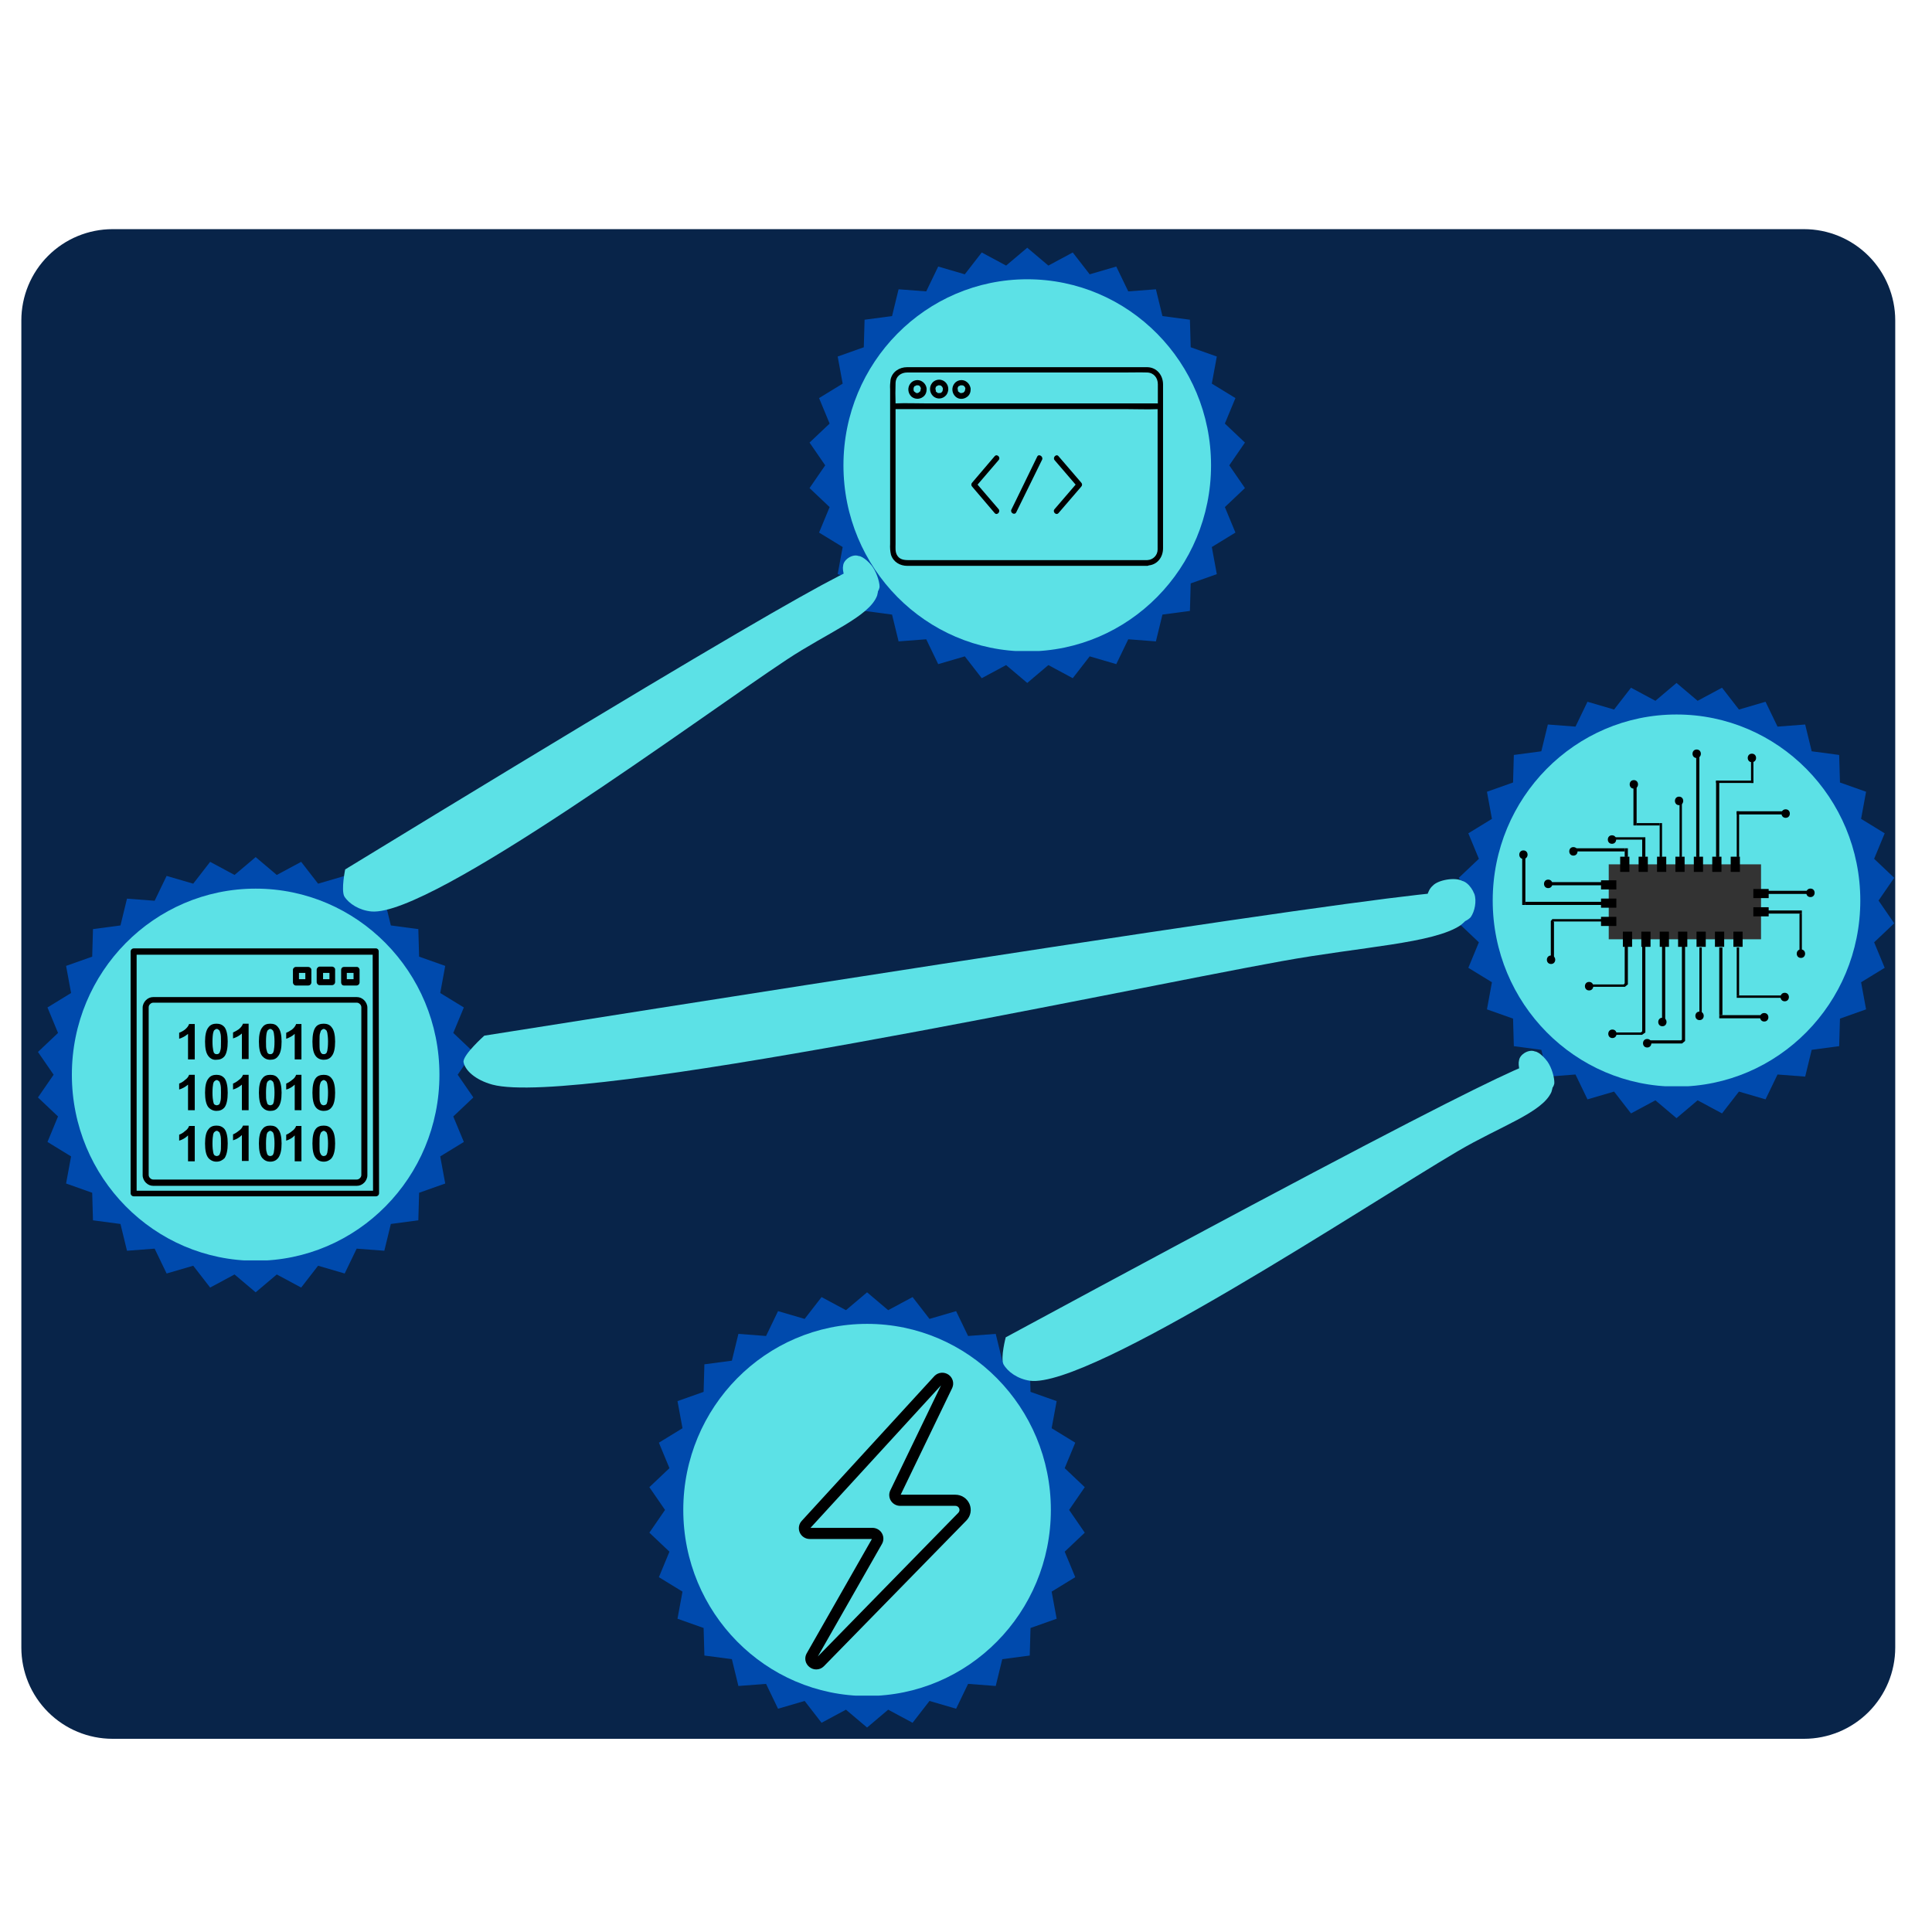 <svg xmlns="http://www.w3.org/2000/svg" xmlns:xlink="http://www.w3.org/1999/xlink" width="1080" zoomAndPan="magnify" viewBox="0 0 810 810" height="1080" preserveAspectRatio="xMidYMid meet" version="1.0"><defs><clipPath id="749678b833"><path d="M 8.949 96.074 L 795 96.074 L 795 729 L 8.949 729 Z M 8.949 96.074 " clip-rule="nonzero"/></clipPath><clipPath id="bc111452ed"><path d="M 47.199 96.074 L 756.336 96.074 C 766.48 96.074 776.207 100.105 783.383 107.277 C 790.555 114.453 794.586 124.18 794.586 134.324 L 794.586 690.75 C 794.586 700.895 790.555 710.625 783.383 717.797 C 776.207 724.969 766.48 729 756.336 729 L 47.199 729 C 37.055 729 27.328 724.969 20.152 717.797 C 12.98 710.625 8.949 700.895 8.949 690.75 L 8.949 134.324 C 8.949 124.18 12.98 114.453 20.152 107.277 C 27.328 100.105 37.055 96.074 47.199 96.074 Z M 47.199 96.074 " clip-rule="nonzero"/></clipPath><clipPath id="7f59d249d5"><path d="M 339.406 103.859 L 521.949 103.859 L 521.949 286.328 L 339.406 286.328 Z M 339.406 103.859 " clip-rule="nonzero"/></clipPath><clipPath id="5979ad1aef"><path d="M 430.68 103.859 L 439.531 111.344 L 449.758 105.852 L 456.855 115.004 L 468.004 111.75 L 473.031 122.164 L 484.621 121.285 L 487.359 132.512 L 498.879 134.043 L 499.207 145.594 L 510.156 149.477 L 508.059 160.84 L 517.961 166.898 L 513.531 177.586 L 521.949 185.555 L 515.383 195.094 L 521.949 204.629 L 513.531 212.602 L 517.961 223.285 L 508.059 229.344 L 510.156 240.711 L 499.207 244.59 L 498.879 256.141 L 487.359 257.672 L 484.621 268.902 L 473.031 268.02 L 468.004 278.441 L 456.855 275.184 L 449.758 284.332 L 439.531 278.84 L 430.68 286.328 L 421.82 278.84 L 411.598 284.332 L 404.5 275.184 L 393.348 278.441 L 388.324 268.02 L 376.734 268.902 L 373.996 257.672 L 362.477 256.141 L 362.148 244.59 L 351.199 240.711 L 353.293 229.344 L 343.395 223.285 L 347.82 212.602 L 339.406 204.629 L 345.969 195.094 L 339.406 185.555 L 347.82 177.586 L 343.395 166.898 L 353.293 160.84 L 351.199 149.477 L 362.148 145.594 L 362.477 134.043 L 373.996 132.512 L 376.734 121.285 L 388.324 122.164 L 393.348 111.75 L 404.5 115.004 L 411.598 105.852 L 421.82 111.344 Z M 430.68 103.859 " clip-rule="nonzero"/></clipPath><clipPath id="22bdcf8f45"><path d="M 272.25 541.812 L 454.793 541.812 L 454.793 724.277 L 272.25 724.277 Z M 272.25 541.812 " clip-rule="nonzero"/></clipPath><clipPath id="4e6eddc553"><path d="M 363.523 541.812 L 372.375 549.297 L 382.602 543.805 L 389.695 552.957 L 400.852 549.695 L 405.875 560.117 L 417.465 559.234 L 420.203 570.465 L 431.723 571.996 L 432.051 583.547 L 443.004 587.426 L 440.906 598.793 L 450.805 604.852 L 446.379 615.535 L 454.793 623.508 L 448.23 633.043 L 454.793 642.582 L 446.379 650.551 L 450.805 661.238 L 440.906 667.297 L 443.004 678.664 L 432.051 682.543 L 431.723 694.094 L 420.203 695.625 L 417.465 706.855 L 405.875 705.973 L 400.852 716.391 L 389.695 713.133 L 382.602 722.285 L 372.375 716.793 L 363.523 724.277 L 354.668 716.793 L 344.441 722.285 L 337.348 713.133 L 326.195 716.391 L 321.172 705.973 L 309.578 706.855 L 306.844 695.625 L 295.32 694.094 L 294.992 682.543 L 284.043 678.664 L 286.137 667.297 L 276.242 661.238 L 280.668 650.551 L 272.25 642.582 L 278.816 633.043 L 272.25 623.508 L 280.668 615.535 L 276.242 604.852 L 286.137 598.793 L 284.043 587.426 L 294.992 583.547 L 295.32 571.996 L 306.844 570.465 L 309.578 559.234 L 321.172 560.117 L 326.195 549.695 L 337.348 552.957 L 344.441 543.805 L 354.668 549.297 Z M 363.523 541.812 " clip-rule="nonzero"/></clipPath><clipPath id="827953db05"><path d="M 611.613 286.328 L 794.156 286.328 L 794.156 468.797 L 611.613 468.797 Z M 611.613 286.328 " clip-rule="nonzero"/></clipPath><clipPath id="c2a1d52b2e"><path d="M 702.887 286.328 L 711.738 293.816 L 721.965 288.324 L 729.059 297.477 L 740.211 294.215 L 745.238 304.637 L 756.828 303.754 L 759.562 314.984 L 771.086 316.516 L 771.414 328.066 L 782.363 331.945 L 780.27 343.312 L 790.168 349.371 L 785.742 360.055 L 794.156 368.027 L 787.59 377.562 L 794.156 387.102 L 785.742 395.07 L 790.168 405.758 L 780.27 411.816 L 782.363 423.18 L 771.414 427.062 L 771.086 438.613 L 759.562 440.145 L 756.828 451.375 L 745.238 450.492 L 740.211 460.91 L 729.059 457.652 L 721.965 466.805 L 711.738 461.312 L 702.887 468.797 L 694.031 461.312 L 683.805 466.805 L 676.711 457.652 L 665.559 460.91 L 660.531 450.492 L 648.941 451.375 L 646.207 440.145 L 634.684 438.613 L 634.355 427.062 L 623.41 423.18 L 625.5 411.816 L 615.605 405.758 L 620.027 395.07 L 611.613 387.102 L 618.18 377.562 L 611.613 368.027 L 620.027 360.055 L 615.605 349.371 L 625.5 343.312 L 623.41 331.945 L 634.355 328.066 L 634.684 316.516 L 646.207 314.984 L 648.941 303.754 L 660.531 304.637 L 665.559 294.215 L 676.711 297.477 L 683.805 288.324 L 694.031 293.816 Z M 702.887 286.328 " clip-rule="nonzero"/></clipPath><clipPath id="5d59d01779"><path d="M 15.914 359.34 L 198.457 359.34 L 198.457 541.812 L 15.914 541.812 Z M 15.914 359.34 " clip-rule="nonzero"/></clipPath><clipPath id="8dd508af50"><path d="M 107.188 359.34 L 116.039 366.828 L 126.266 361.332 L 133.359 370.484 L 144.512 367.23 L 149.535 377.648 L 161.129 376.766 L 163.863 387.996 L 175.387 389.527 L 175.715 401.078 L 186.664 404.957 L 184.57 416.324 L 194.469 422.383 L 190.039 433.066 L 198.457 441.039 L 191.891 450.578 L 198.457 460.113 L 190.039 468.086 L 194.469 478.77 L 184.57 484.828 L 186.664 496.191 L 175.715 500.074 L 175.387 511.625 L 163.863 513.156 L 161.129 524.383 L 149.535 523.5 L 144.512 533.922 L 133.359 530.664 L 126.266 539.816 L 116.039 534.324 L 107.188 541.812 L 98.332 534.324 L 88.105 539.816 L 81.012 530.664 L 69.855 533.922 L 64.832 523.5 L 53.242 524.383 L 50.508 513.156 L 38.984 511.625 L 38.656 500.074 L 27.707 496.191 L 29.801 484.828 L 19.906 478.77 L 24.328 468.086 L 15.914 460.113 L 22.48 450.578 L 15.914 441.039 L 24.328 433.066 L 19.906 422.383 L 29.801 416.324 L 27.707 404.957 L 38.656 401.078 L 38.984 389.527 L 50.508 387.996 L 53.242 376.766 L 64.832 377.648 L 69.855 367.23 L 81.012 370.484 L 88.105 361.332 L 98.332 366.828 Z M 107.188 359.34 " clip-rule="nonzero"/></clipPath><clipPath id="ff123015f2"><path d="M 420 440.211 L 652 440.211 L 652 579 L 420 579 Z M 420 440.211 " clip-rule="nonzero"/></clipPath><clipPath id="7363b4d8d2"><path d="M 416.012 563.742 L 644.23 436.77 L 658.316 462.07 L 430.098 589.039 Z M 416.012 563.742 " clip-rule="nonzero"/></clipPath><clipPath id="75201c90d5"><path d="M 421.656 560.68 C 644.066 440.516 646.691 442.629 648.766 445.051 C 650.559 447.625 651.758 451.727 651.664 454.164 C 651.297 456.75 647.953 459.203 645.789 459.219 C 643.648 458.621 640.238 455.754 638.973 453.477 C 637.449 450.75 636.254 446.648 636.875 444.516 C 637.246 441.926 641.117 439.773 643.512 440.824 C 645.402 440.965 648.789 444.441 649.777 446.871 C 651.273 450.211 651.664 454.164 650.441 457.82 C 646.594 466.516 629.062 472.098 611.066 482.707 C 573.426 504.84 456.828 582.219 431.785 578.875 C 426.672 578.145 422.461 575.125 420.688 571.941 C 419.441 569.059 421.656 560.68 421.656 560.68 " clip-rule="nonzero"/></clipPath><clipPath id="ae07fefb36"><path d="M 194 368.047 L 619 368.047 L 619 456 L 194 456 Z M 194 368.047 " clip-rule="nonzero"/></clipPath><clipPath id="595803798b"><path d="M 192.691 435.852 L 616.727 365.453 L 621.469 394.016 L 197.441 464.414 Z M 192.691 435.852 " clip-rule="nonzero"/></clipPath><clipPath id="6578231dff"><path d="M 203.051 434.203 C 614.027 369.137 616.598 371.879 618.137 374.789 C 619.16 377.785 618.301 382.148 616.59 384.543 C 614.359 387.023 607.77 388.645 604.516 388.129 C 601.691 387.016 598.438 383.336 598.012 380.766 C 597.5 377.688 598.359 373.32 600.672 371.355 C 602.898 368.875 610.094 367.68 613 369.309 C 615.738 369.91 618.562 374.188 618.477 376.844 C 618.559 380.523 616.59 384.543 612.395 387.879 C 601 395.574 571.121 396.84 537.301 402.984 C 466.578 415.781 241.812 464.18 206.461 454.742 C 199.27 452.77 194.906 448.746 194.309 445.152 C 194.309 441.988 203.051 434.203 203.051 434.203 " clip-rule="nonzero"/></clipPath><clipPath id="362cf59005"><path d="M 143.289 232.414 L 369 232.414 L 369 382.828 L 143.289 382.828 Z M 143.289 232.414 " clip-rule="nonzero"/></clipPath><clipPath id="d6cbf18adb"><path d="M 139.242 367.867 L 360.422 229.012 L 375.824 253.527 L 154.648 392.387 Z M 139.242 367.867 " clip-rule="nonzero"/></clipPath><clipPath id="a4c9076e46"><path d="M 144.719 364.512 C 360.457 232.758 363.191 234.73 365.387 237.039 C 367.316 239.516 368.73 243.547 368.77 245.98 C 368.531 248.586 365.328 251.215 363.168 251.34 C 360.996 250.863 357.441 248.176 356.059 245.973 C 354.395 243.328 352.98 239.297 353.492 237.133 C 353.723 234.527 357.473 232.172 359.922 233.094 C 361.816 233.133 365.379 236.43 366.496 238.801 C 368.168 242.055 368.77 245.98 367.742 249.703 C 364.359 258.586 347.145 265.09 329.738 276.633 C 293.316 300.727 180.977 384.164 155.797 382.145 C 150.652 381.688 146.285 378.895 144.344 375.812 C 142.953 373 144.719 364.512 144.719 364.512 " clip-rule="nonzero"/></clipPath><clipPath id="68f871e52b"><path d="M 286.469 555.039 L 440.578 555.039 L 440.578 711 L 286.469 711 Z M 286.469 555.039 " clip-rule="nonzero"/></clipPath><clipPath id="23f1eb1118"><path d="M 363.523 555.039 C 320.965 555.039 286.469 589.965 286.469 633.043 C 286.469 676.125 320.965 711.055 363.523 711.055 C 406.082 711.055 440.578 676.125 440.578 633.043 C 440.578 589.965 406.082 555.039 363.523 555.039 Z M 363.523 555.039 " clip-rule="nonzero"/></clipPath><clipPath id="a974c0f3ee"><path d="M 30.129 372.566 L 184.238 372.566 L 184.238 528.895 L 30.129 528.895 Z M 30.129 372.566 " clip-rule="nonzero"/></clipPath><clipPath id="f23ecc9a52"><path d="M 107.188 372.566 C 64.629 372.566 30.129 407.492 30.129 450.578 C 30.129 493.66 64.629 528.582 107.188 528.582 C 149.742 528.582 184.238 493.66 184.238 450.578 C 184.238 407.492 149.742 372.566 107.188 372.566 Z M 107.188 372.566 " clip-rule="nonzero"/></clipPath><clipPath id="bcb4245697"><path d="M 353.621 117.086 L 507.734 117.086 L 507.734 273 L 353.621 273 Z M 353.621 117.086 " clip-rule="nonzero"/></clipPath><clipPath id="306c1615b4"><path d="M 430.68 117.086 C 388.121 117.086 353.621 152.012 353.621 195.094 C 353.621 238.176 388.121 273.102 430.68 273.102 C 473.234 273.102 507.734 238.176 507.734 195.094 C 507.734 152.012 473.234 117.086 430.68 117.086 Z M 430.68 117.086 " clip-rule="nonzero"/></clipPath><clipPath id="6100734aad"><path d="M 625.828 299.555 L 779.941 299.555 L 779.941 455.863 L 625.828 455.863 Z M 625.828 299.555 " clip-rule="nonzero"/></clipPath><clipPath id="842943680b"><path d="M 702.887 299.555 C 660.328 299.555 625.828 334.48 625.828 377.562 C 625.828 420.645 660.328 455.57 702.887 455.57 C 745.445 455.57 779.941 420.645 779.941 377.562 C 779.941 334.48 745.445 299.555 702.887 299.555 Z M 702.887 299.555 " clip-rule="nonzero"/></clipPath><clipPath id="21450939ac"><path d="M 334.641 575.035 L 407 575.035 L 407 699.973 L 334.641 699.973 Z M 334.641 575.035 " clip-rule="nonzero"/></clipPath><clipPath id="bd208a1ac7"><path d="M 373.074 153.945 L 487.641 153.945 L 487.641 237.238 L 373.074 237.238 Z M 373.074 153.945 " clip-rule="nonzero"/></clipPath><clipPath id="8a2c95f8ed"><path d="M 709.52 314.234 L 713.871 314.234 L 713.871 318 L 709.52 318 Z M 709.52 314.234 " clip-rule="nonzero"/></clipPath><clipPath id="2ce3826c71"><path d="M 688.645 435 L 692.996 435 L 692.996 439.168 L 688.645 439.168 Z M 688.645 435 " clip-rule="nonzero"/></clipPath><clipPath id="321fa5d921"><path d="M 54.707 397.609 L 158.859 397.609 L 158.859 501.648 L 54.707 501.648 Z M 54.707 397.609 " clip-rule="nonzero"/></clipPath></defs><g clip-path="url(#749678b833)"><g clip-path="url(#bc111452ed)"><path fill="#082449" d="M 8.949 96.074 L 795.16 96.074 L 795.16 729 L 8.949 729 Z M 8.949 96.074 " fill-opacity="1" fill-rule="nonzero"/></g></g><g clip-path="url(#7f59d249d5)"><g clip-path="url(#5979ad1aef)"><path fill="#004aad" d="M 339.406 103.859 L 521.949 103.859 L 521.949 286.328 L 339.406 286.328 Z M 339.406 103.859 " fill-opacity="1" fill-rule="nonzero"/></g></g><g clip-path="url(#22bdcf8f45)"><g clip-path="url(#4e6eddc553)"><path fill="#004aad" d="M 272.25 541.812 L 454.793 541.812 L 454.793 724.277 L 272.25 724.277 Z M 272.25 541.812 " fill-opacity="1" fill-rule="nonzero"/></g></g><g clip-path="url(#827953db05)"><g clip-path="url(#c2a1d52b2e)"><path fill="#004aad" d="M 611.613 286.328 L 794.156 286.328 L 794.156 468.797 L 611.613 468.797 Z M 611.613 286.328 " fill-opacity="1" fill-rule="nonzero"/></g></g><g clip-path="url(#5d59d01779)"><g clip-path="url(#8dd508af50)"><path fill="#004aad" d="M 15.914 359.34 L 198.457 359.34 L 198.457 541.812 L 15.914 541.812 Z M 15.914 359.34 " fill-opacity="1" fill-rule="nonzero"/></g></g><g clip-path="url(#ff123015f2)"><g clip-path="url(#7363b4d8d2)"><g clip-path="url(#75201c90d5)"><path fill="#5ce1e6" d="M 394.938 551.715 L 645.105 412.531 L 677.016 469.844 L 426.852 609.027 Z M 394.938 551.715 " fill-opacity="1" fill-rule="nonzero"/></g></g></g><g clip-path="url(#ae07fefb36)"><g clip-path="url(#595803798b)"><g clip-path="url(#6578231dff)"><path fill="#5ce1e6" d="M 168.812 418.781 L 633.805 341.582 L 644.555 406.285 L 179.562 483.484 Z M 168.812 418.781 " fill-opacity="1" fill-rule="nonzero"/></g></g></g><g clip-path="url(#362cf59005)"><g clip-path="url(#d6cbf18adb)"><g clip-path="url(#a4c9076e46)"><path fill="#5ce1e6" d="M 117.566 356.973 L 360.016 204.758 L 394.914 260.305 L 152.461 412.516 Z M 117.566 356.973 " fill-opacity="1" fill-rule="nonzero"/></g></g></g><g clip-path="url(#68f871e52b)"><g clip-path="url(#23f1eb1118)"><path fill="#5ce1e6" d="M 286.469 555.039 L 440.578 555.039 L 440.578 710.895 L 286.469 710.895 Z M 286.469 555.039 " fill-opacity="1" fill-rule="nonzero"/></g></g><g clip-path="url(#a974c0f3ee)"><g clip-path="url(#f23ecc9a52)"><path fill="#5ce1e6" d="M 30.129 372.566 L 184.238 372.566 L 184.238 528.426 L 30.129 528.426 Z M 30.129 372.566 " fill-opacity="1" fill-rule="nonzero"/></g></g><g clip-path="url(#bcb4245697)"><g clip-path="url(#306c1615b4)"><path fill="#5ce1e6" d="M 353.621 117.086 L 507.734 117.086 L 507.734 272.945 L 353.621 272.945 Z M 353.621 117.086 " fill-opacity="1" fill-rule="nonzero"/></g></g><g clip-path="url(#6100734aad)"><g clip-path="url(#842943680b)"><path fill="#5ce1e6" d="M 625.828 299.555 L 779.941 299.555 L 779.941 455.414 L 625.828 455.414 Z M 625.828 299.555 " fill-opacity="1" fill-rule="nonzero"/></g></g><g clip-path="url(#21450939ac)"><path fill="#000000" d="M 342.227 699.918 C 341.188 699.914 340.258 699.594 339.438 698.965 C 339 698.641 338.633 698.254 338.34 697.797 C 338.039 697.344 337.836 696.852 337.719 696.32 C 337.609 695.789 337.59 695.262 337.668 694.723 C 337.75 694.188 337.926 693.684 338.191 693.215 L 338.215 693.176 L 365.551 645.23 L 339.488 645.23 C 339.039 645.227 338.598 645.164 338.168 645.035 C 337.738 644.906 337.336 644.719 336.961 644.473 C 336.59 644.227 336.258 643.934 335.973 643.59 C 335.684 643.246 335.453 642.871 335.281 642.461 C 335.109 642.051 334.996 641.629 334.949 641.184 C 334.898 640.742 334.918 640.301 335 639.863 C 335.082 639.426 335.227 639.012 335.434 638.617 C 335.641 638.219 335.898 637.863 336.211 637.543 L 391.742 576.93 L 391.82 576.844 C 392.199 576.469 392.625 576.172 393.109 575.945 C 393.59 575.723 394.098 575.586 394.625 575.539 C 395.16 575.492 395.684 575.531 396.195 575.664 C 396.715 575.797 397.191 576.012 397.629 576.309 C 398.07 576.609 398.445 576.973 398.758 577.398 C 399.07 577.828 399.297 578.293 399.449 578.805 C 399.594 579.309 399.648 579.824 399.613 580.352 C 399.578 580.879 399.453 581.383 399.238 581.867 L 399.207 581.938 L 377.613 626.668 L 400.551 626.668 C 401.18 626.668 401.801 626.758 402.402 626.938 C 403.008 627.117 403.574 627.383 404.098 627.73 C 404.625 628.074 405.09 628.488 405.496 628.969 C 405.898 629.453 406.227 629.98 406.473 630.555 C 406.719 631.133 406.875 631.734 406.941 632.355 C 407.016 632.977 406.992 633.594 406.875 634.211 C 406.758 634.828 406.555 635.41 406.266 635.969 C 405.977 636.527 405.609 637.027 405.172 637.477 L 345.434 698.562 L 345.363 698.629 C 344.496 699.477 343.449 699.906 342.227 699.918 Z M 342.102 695.277 Z M 339.801 640.562 L 365.789 640.562 C 365.984 640.562 366.18 640.57 366.375 640.598 C 366.57 640.621 366.762 640.66 366.953 640.711 C 367.145 640.762 367.332 640.82 367.516 640.898 C 367.695 640.969 367.875 641.055 368.043 641.152 C 368.215 641.246 368.379 641.355 368.535 641.473 C 368.691 641.59 368.844 641.715 368.984 641.852 C 369.125 641.992 369.258 642.133 369.379 642.285 C 369.5 642.441 369.609 642.602 369.711 642.77 C 369.812 642.938 369.902 643.109 369.98 643.289 C 370.059 643.469 370.125 643.652 370.18 643.84 C 370.234 644.027 370.277 644.219 370.309 644.41 C 370.332 644.602 370.352 644.797 370.359 644.992 C 370.359 645.188 370.352 645.383 370.332 645.578 C 370.309 645.77 370.277 645.961 370.23 646.152 C 370.184 646.34 370.125 646.527 370.055 646.707 C 369.984 646.891 369.902 647.066 369.809 647.242 L 369.785 647.277 L 342.867 694.496 L 401.785 634.234 C 402.027 633.988 402.18 633.695 402.246 633.355 C 402.305 633.02 402.27 632.691 402.137 632.375 C 402 632.059 401.789 631.805 401.496 631.613 C 401.207 631.426 400.887 631.332 400.543 631.332 L 377.395 631.332 C 377.203 631.332 377.016 631.32 376.828 631.297 C 376.641 631.273 376.457 631.238 376.273 631.195 C 376.09 631.145 375.91 631.09 375.734 631.02 C 375.555 630.953 375.383 630.875 375.215 630.785 C 375.051 630.699 374.891 630.598 374.738 630.488 C 374.586 630.379 374.434 630.262 374.297 630.133 C 374.156 630.008 374.027 629.871 373.906 629.73 C 373.781 629.586 373.672 629.438 373.566 629.277 C 373.465 629.121 373.367 628.961 373.285 628.793 C 373.203 628.621 373.129 628.449 373.07 628.273 C 373.008 628.098 372.957 627.918 372.918 627.734 C 372.879 627.551 372.852 627.363 372.84 627.176 C 372.82 626.988 372.816 626.801 372.824 626.617 C 372.832 626.43 372.852 626.242 372.883 626.059 C 372.914 625.871 372.957 625.688 373.012 625.508 C 373.066 625.332 373.129 625.156 373.203 624.98 L 373.238 624.914 L 394.52 580.836 Z M 397.082 580.93 Z M 397.082 580.93 " fill-opacity="1" fill-rule="nonzero"/></g><g clip-path="url(#bd208a1ac7)"><path fill="#000000" d="M 481.062 153.945 C 480.336 153.945 479.609 153.945 478.879 153.945 L 380.285 153.945 C 377.102 153.945 374.102 155.797 373.375 159.129 C 373.191 160.52 373.102 161.906 373.191 163.297 L 373.191 227.98 C 373.102 229.559 373.191 231.129 373.555 232.609 C 374.559 235.664 377.379 237.238 380.379 237.238 L 481.062 237.238 C 481.246 237.238 481.426 237.145 481.609 237.055 C 485.246 236.684 487.613 233.629 487.613 229.832 L 487.613 161.168 C 487.613 157.277 484.973 154.043 481.062 153.945 Z M 375.469 160.609 C 375.555 157.742 377.742 156.168 380.379 156.168 L 471.602 156.168 C 474.695 156.168 477.879 156.078 480.969 156.168 C 483.703 156.262 485.43 158.391 485.43 161.074 L 485.43 169.125 L 388.109 169.125 C 383.832 169.125 379.648 168.941 375.469 169.125 C 375.375 166.352 375.375 163.48 375.469 160.609 Z M 485.336 230.391 C 485.336 232.793 483.426 234.742 480.969 234.832 C 480.883 234.832 480.789 234.832 480.789 234.832 L 380.832 234.832 C 378.922 234.832 377.012 234.555 376.012 232.609 C 375.285 231.223 375.469 229.648 375.469 228.078 L 375.469 172.457 C 375.469 172.18 375.469 171.809 375.469 171.531 L 472.695 171.531 C 476.973 171.531 481.152 171.715 485.336 171.531 L 485.336 229.465 C 485.336 229.742 485.336 230.113 485.336 230.391 Z M 485.336 230.391 " fill-opacity="1" fill-rule="nonzero"/></g><path fill="#000000" d="M 383.105 163.758 C 383.105 163.668 383.016 163.668 383.105 163.758 Z M 383.105 163.758 " fill-opacity="1" fill-rule="nonzero"/><path fill="#000000" d="M 387.562 165.887 C 388.199 165.148 388.473 164.312 388.473 163.297 C 388.473 163.109 388.473 163.02 388.473 162.832 C 388.289 161.352 387.293 160.148 385.926 159.594 C 384.473 159.039 382.742 159.5 381.742 160.707 C 380.379 162.371 380.562 164.777 382.105 166.258 C 383.746 167.645 386.109 167.461 387.562 165.887 Z M 386.199 163.02 C 386.199 163.02 386.199 163.109 386.199 163.02 C 386.199 163.109 386.199 163.109 386.199 163.109 C 386.199 163.109 386.199 163.109 386.199 163.02 Z M 383.016 163.02 C 383.016 162.926 383.016 162.926 383.016 162.832 C 383.016 162.738 383.105 162.648 383.105 162.461 L 383.195 162.277 L 383.289 162.09 C 383.379 162 383.469 161.906 383.562 161.816 L 383.652 161.816 C 383.562 161.906 383.652 161.816 383.746 161.816 C 383.832 161.723 384.016 161.723 384.109 161.629 C 384.109 161.629 383.832 161.723 384.016 161.629 L 384.195 161.539 L 384.379 161.539 C 384.379 161.539 384.379 161.539 384.473 161.539 C 384.473 161.539 384.562 161.539 384.562 161.539 L 384.836 161.539 L 385.289 161.629 C 385.469 161.723 385.469 161.723 385.469 161.723 L 385.652 161.906 C 385.562 161.816 385.469 161.816 385.562 161.906 L 385.832 162.188 C 385.832 162.277 385.926 162.277 385.926 162.371 L 386.016 162.555 C 386.016 162.648 386.016 162.738 386.109 162.738 C 386.109 162.832 386.016 162.926 386.016 163.02 C 386.016 163.109 386.016 163.109 386.016 163.203 C 386.016 163.297 385.926 163.48 385.926 163.57 C 385.926 163.57 385.926 163.668 385.926 163.668 C 385.926 163.668 385.926 163.668 385.926 163.758 C 385.832 163.852 385.746 164.039 385.746 164.129 C 385.746 164.129 385.652 164.219 385.652 164.219 C 385.652 164.219 385.562 164.312 385.562 164.312 L 385.469 164.312 C 385.379 164.406 385.379 164.406 385.469 164.312 C 385.379 164.406 385.289 164.406 385.289 164.5 L 385.199 164.59 L 384.742 164.777 C 384.652 164.777 384.652 164.777 384.562 164.777 L 384.195 164.777 C 384.109 164.777 384.016 164.777 384.016 164.684 L 383.832 164.59 C 383.652 164.5 383.926 164.59 383.926 164.59 C 383.926 164.59 383.652 164.406 383.652 164.406 L 383.469 164.312 C 383.469 164.312 383.195 164.039 383.195 164.039 L 383.105 163.941 L 383.105 163.758 C 383.105 163.758 383.105 163.852 383.105 163.852 C 383.105 163.852 383.016 163.57 383.016 163.48 Z M 383.016 163.02 " fill-opacity="1" fill-rule="nonzero"/><path fill="#000000" d="M 396.66 165.703 C 397.207 165.055 397.477 164.219 397.57 163.387 C 397.57 163.297 397.57 163.297 397.57 163.203 C 397.57 163.203 397.57 163.109 397.57 163.109 C 397.57 161.445 396.566 159.965 395.02 159.406 C 393.566 158.855 391.836 159.316 390.84 160.52 C 389.473 162.188 389.656 164.59 391.203 166.07 C 392.84 167.551 395.203 167.367 396.66 165.703 Z M 392.199 163.02 C 392.199 162.926 392.199 162.926 392.199 162.832 C 392.199 162.738 392.293 162.648 392.293 162.461 L 392.383 162.277 L 392.473 162.09 C 392.566 162 392.656 161.906 392.746 161.816 L 392.84 161.816 C 392.84 161.816 392.84 161.816 392.93 161.816 C 393.02 161.723 393.203 161.723 393.293 161.629 C 393.293 161.629 393.02 161.723 393.203 161.629 L 393.383 161.539 L 393.566 161.539 C 393.566 161.539 393.566 161.539 393.656 161.539 C 393.656 161.539 393.746 161.539 393.746 161.539 L 393.93 161.539 L 394.387 161.629 C 394.566 161.723 394.566 161.723 394.566 161.723 C 394.566 161.723 394.656 161.723 394.656 161.816 C 394.656 161.816 394.656 161.816 394.75 161.906 L 395.02 162.188 C 395.02 162.277 395.113 162.277 395.113 162.371 L 395.203 162.555 C 395.293 162.738 395.293 162.832 395.293 162.926 C 395.293 162.926 395.293 162.926 395.293 163.02 C 395.293 163.02 395.293 163.02 395.293 163.109 C 395.293 163.203 395.293 163.203 395.293 163.297 C 395.293 163.387 395.203 163.57 395.203 163.668 C 395.203 163.668 395.203 163.758 395.203 163.758 C 395.203 163.758 395.203 163.758 395.203 163.852 L 395.02 164.219 C 395.02 164.219 394.93 164.312 394.93 164.312 L 394.84 164.406 C 394.75 164.5 394.75 164.5 394.84 164.406 C 394.75 164.5 394.656 164.5 394.656 164.59 L 394.566 164.684 L 394.023 164.777 C 393.93 164.777 393.93 164.777 393.84 164.777 L 393.203 164.777 L 393.02 164.684 C 392.84 164.59 393.113 164.684 393.113 164.684 C 393.113 164.684 392.84 164.5 392.84 164.5 C 392.84 164.5 392.746 164.406 392.656 164.406 C 392.656 164.406 392.383 164.129 392.383 164.129 L 392.293 164.039 L 392.383 163.941 L 392.383 163.852 C 392.383 163.758 392.293 163.758 392.383 163.852 C 392.383 163.758 392.293 163.668 392.293 163.57 C 392.293 163.57 392.293 163.48 392.293 163.387 C 392.199 163.297 392.199 163.109 392.199 163.02 Z M 392.199 163.02 " fill-opacity="1" fill-rule="nonzero"/><path fill="#000000" d="M 392.199 163.02 C 392.293 162.738 392.199 162.926 392.199 163.02 Z M 392.199 163.02 " fill-opacity="1" fill-rule="nonzero"/><path fill="#000000" d="M 406.027 165.887 C 406.664 165.148 406.938 164.312 406.938 163.297 C 406.938 163.109 406.938 163.02 406.938 162.832 C 406.664 161.352 405.754 160.148 404.387 159.594 C 402.934 159.039 401.203 159.5 400.207 160.707 C 398.84 162.371 399.023 164.777 400.57 166.258 C 402.113 167.738 404.57 167.461 406.027 165.887 Z M 404.664 163.02 C 404.664 163.02 404.664 163.109 404.664 163.02 C 404.664 163.109 404.664 163.109 404.664 163.109 C 404.664 163.109 404.664 163.109 404.664 163.02 Z M 401.48 163.02 C 401.48 163.02 401.48 162.926 401.48 162.832 C 401.48 162.738 401.566 162.555 401.566 162.461 L 401.66 162.277 L 401.75 162.09 C 401.844 162 401.934 161.906 402.023 161.816 L 402.113 161.816 C 402.023 161.906 402.113 161.816 402.207 161.816 C 402.297 161.723 402.48 161.723 402.57 161.629 C 402.57 161.629 402.297 161.723 402.48 161.629 L 402.664 161.539 L 402.844 161.539 C 402.844 161.539 402.844 161.539 402.934 161.539 C 402.934 161.539 403.027 161.539 403.027 161.539 L 403.391 161.539 L 403.844 161.629 C 404.023 161.723 404.023 161.723 404.023 161.723 L 404.117 161.816 C 404.117 161.816 404.117 161.816 404.207 161.906 L 404.48 162.188 C 404.48 162.277 404.57 162.277 404.57 162.371 C 404.57 162.461 404.664 162.461 404.664 162.555 C 404.664 162.648 404.75 162.738 404.75 162.832 C 404.75 162.926 404.664 163.02 404.664 163.109 C 404.664 163.203 404.664 163.203 404.664 163.297 C 404.664 163.387 404.57 163.57 404.57 163.668 C 404.57 163.668 404.57 163.668 404.57 163.758 C 404.48 163.852 404.387 164.039 404.387 164.129 C 404.387 164.129 404.301 164.219 404.301 164.219 C 404.301 164.219 404.207 164.312 404.207 164.312 C 404.117 164.406 404.117 164.406 404.207 164.312 C 404.117 164.406 404.023 164.406 404.023 164.5 L 403.934 164.59 L 403.207 164.777 C 403.117 164.777 403.117 164.777 403.027 164.777 L 402.664 164.777 L 402.297 164.59 C 402.113 164.59 402.387 164.59 402.387 164.59 C 402.387 164.59 402.113 164.406 402.113 164.406 L 401.934 164.312 C 401.934 164.312 401.75 164.129 401.66 164.039 L 401.566 163.852 L 401.66 163.758 C 401.66 163.668 401.566 163.48 401.566 163.387 L 401.566 163.203 C 401.48 163.203 401.48 163.109 401.48 163.02 Z M 401.48 163.02 " fill-opacity="1" fill-rule="nonzero"/><path fill="#000000" d="M 403.207 164.777 C 403.207 164.684 403.027 164.777 403.207 164.777 Z M 403.207 164.777 " fill-opacity="1" fill-rule="nonzero"/><path fill="#000000" d="M 401.48 163.02 C 401.566 162.738 401.48 162.926 401.48 163.02 Z M 401.48 163.02 " fill-opacity="1" fill-rule="nonzero"/><path fill="#000000" d="M 443.773 191.246 C 442.863 190.133 441.227 191.797 442.137 192.91 L 450.957 203.184 L 442.137 213.453 C 441.133 214.562 442.77 216.23 443.773 215.121 L 453.32 204.016 C 453.777 203.555 453.777 202.812 453.32 202.352 Z M 443.773 191.246 " fill-opacity="1" fill-rule="nonzero"/><path fill="#000000" d="M 417.031 191.246 L 407.57 202.352 C 407.117 202.812 407.117 203.555 407.57 204.016 L 417.031 215.121 C 418.031 216.23 419.578 214.562 418.668 213.453 L 409.848 203.184 L 418.668 192.91 C 419.672 191.797 418.031 190.133 417.031 191.246 Z M 417.031 191.246 " fill-opacity="1" fill-rule="nonzero"/><path fill="#000000" d="M 434.859 191.43 L 425.398 210.863 L 424.035 213.641 C 423.398 214.934 425.309 216.141 426.039 214.844 L 435.586 195.41 L 436.949 192.629 C 437.406 191.336 435.496 190.133 434.859 191.43 Z M 434.859 191.43 " fill-opacity="1" fill-rule="nonzero"/><path fill="#333333" d="M 674.469 362.379 L 738.324 362.379 L 738.324 393.793 L 674.469 393.793 Z M 674.469 362.379 " fill-opacity="1" fill-rule="nonzero"/><path fill="#000000" d="M 730.598 396.961 L 726.734 396.961 L 726.734 390.594 L 730.598 390.594 Z M 722.871 396.961 L 719.004 396.961 L 719.004 390.594 L 722.871 390.594 Z M 715.141 396.961 L 711.277 396.961 L 711.277 390.594 L 715.141 390.594 Z M 707.414 396.961 L 703.547 396.961 L 703.547 390.594 L 707.414 390.594 Z M 699.719 396.961 L 695.852 396.961 L 695.852 390.594 L 699.719 390.594 Z M 691.988 396.961 L 688.125 396.961 L 688.125 390.594 L 691.988 390.594 Z M 684.262 396.961 L 680.395 396.961 L 680.395 390.594 L 684.262 390.594 Z M 677.664 388.219 L 671.238 388.219 L 671.238 384.391 L 677.664 384.391 Z M 741.523 384.191 L 735.094 384.191 L 735.094 380.363 L 741.523 380.363 Z M 677.664 380.559 L 671.238 380.559 L 671.238 376.73 L 677.664 376.73 Z M 741.523 376.535 L 735.094 376.535 L 735.094 372.707 L 741.523 372.707 Z M 677.664 372.902 L 671.238 372.902 L 671.238 369.078 L 677.664 369.078 Z M 729.465 365.547 L 725.602 365.547 L 725.602 359.176 L 729.465 359.176 Z M 721.734 365.547 L 717.871 365.547 L 717.871 359.176 L 721.734 359.176 Z M 714.008 365.547 L 710.145 365.547 L 710.145 359.176 L 714.008 359.176 Z M 706.281 365.547 L 702.418 365.547 L 702.418 359.176 L 706.281 359.176 Z M 698.582 365.547 L 694.719 365.547 L 694.719 359.176 L 698.582 359.176 Z M 690.859 365.547 L 686.996 365.547 L 686.996 359.176 L 690.859 359.176 Z M 683.129 365.547 L 679.266 365.547 L 679.266 359.176 L 683.129 359.176 Z M 683.129 365.547 " fill-opacity="1" fill-rule="nonzero"/><path fill="#000000" d="M 728.133 340.137 L 729.133 340.137 L 729.133 359.277 L 728.133 359.277 Z M 728.133 340.137 " fill-opacity="1" fill-rule="nonzero"/><path fill="#000000" d="M 728.133 340.137 L 748.449 340.137 L 748.449 341.457 L 728.133 341.457 Z M 728.133 340.137 " fill-opacity="1" fill-rule="nonzero"/><path fill="#000000" d="M 748.652 342.879 C 750.984 342.879 750.984 339.312 748.652 339.312 C 746.32 339.312 746.32 342.879 748.652 342.879 Z M 748.652 342.879 " fill-opacity="1" fill-rule="nonzero"/><path fill="#000000" d="M 719.473 327.27 L 720.805 327.27 L 720.805 359.277 L 719.473 359.277 Z M 719.473 327.27 " fill-opacity="1" fill-rule="nonzero"/><path fill="#000000" d="M 719.473 327.27 L 735.129 327.27 L 735.129 328.258 L 719.473 328.258 Z M 719.473 327.27 " fill-opacity="1" fill-rule="nonzero"/><path fill="#000000" d="M 734.129 317.699 L 735.129 317.699 L 735.129 328.258 L 734.129 328.258 Z M 734.129 317.699 " fill-opacity="1" fill-rule="nonzero"/><path fill="#000000" d="M 734.492 319.547 C 736.828 319.547 736.828 315.984 734.492 315.984 C 732.164 315.984 732.164 319.547 734.492 319.547 Z M 734.492 319.547 " fill-opacity="1" fill-rule="nonzero"/><path fill="#000000" d="M 711.145 316.379 L 712.477 316.379 L 712.477 359.277 L 711.145 359.277 Z M 711.145 316.379 " fill-opacity="1" fill-rule="nonzero"/><path fill="#000000" d="M 704.148 335.52 L 705.148 335.52 L 705.148 359.277 L 704.148 359.277 Z M 704.148 335.52 " fill-opacity="1" fill-rule="nonzero"/><path fill="#000000" d="M 695.82 345.09 L 696.82 345.09 L 696.82 359.277 L 695.82 359.277 Z M 695.82 345.09 " fill-opacity="1" fill-rule="nonzero"/><path fill="#000000" d="M 686.16 345.09 L 695.82 345.09 L 695.82 346.078 L 686.16 346.078 Z M 686.16 345.09 " fill-opacity="1" fill-rule="nonzero"/><path fill="#000000" d="M 684.828 328.258 L 686.16 328.258 L 686.16 346.078 L 684.828 346.078 Z M 684.828 328.258 " fill-opacity="1" fill-rule="nonzero"/><path fill="#000000" d="M 688.492 351.027 L 689.824 351.027 L 689.824 359.277 L 688.492 359.277 Z M 688.492 351.027 " fill-opacity="1" fill-rule="nonzero"/><path fill="#000000" d="M 676.5 351.027 L 688.492 351.027 L 688.492 352.016 L 676.5 352.016 Z M 676.5 351.027 " fill-opacity="1" fill-rule="nonzero"/><path fill="#000000" d="M 681.164 355.648 L 682.496 355.648 L 682.496 359.277 L 681.164 359.277 Z M 681.164 355.648 " fill-opacity="1" fill-rule="nonzero"/><path fill="#000000" d="M 659.844 355.648 L 681.164 355.648 L 681.164 356.965 L 659.844 356.965 Z M 659.844 355.648 " fill-opacity="1" fill-rule="nonzero"/><path fill="#000000" d="M 659.645 358.715 C 661.977 358.715 661.977 355.152 659.645 355.152 C 657.348 355.152 657.348 358.715 659.645 358.715 Z M 659.645 358.715 " fill-opacity="1" fill-rule="nonzero"/><path fill="#000000" d="M 675.832 353.766 C 678.164 353.766 678.164 350.203 675.832 350.203 C 673.504 350.203 673.504 353.766 675.832 353.766 Z M 675.832 353.766 " fill-opacity="1" fill-rule="nonzero"/><path fill="#000000" d="M 684.992 330.633 C 687.328 330.633 687.328 327.07 684.992 327.07 C 682.664 327.07 682.695 330.633 684.992 330.633 Z M 684.992 330.633 " fill-opacity="1" fill-rule="nonzero"/><path fill="#000000" d="M 703.949 337.562 C 706.281 337.562 706.281 334 703.949 334 C 701.648 334 701.648 337.562 703.949 337.562 Z M 703.949 337.562 " fill-opacity="1" fill-rule="nonzero"/><g clip-path="url(#8a2c95f8ed)"><path fill="#000000" d="M 711.34 317.797 C 713.676 317.797 713.676 314.234 711.34 314.234 C 709.012 314.234 709.012 317.797 711.34 317.797 Z M 711.34 317.797 " fill-opacity="1" fill-rule="nonzero"/></g><path fill="#000000" d="M 741.125 373.469 L 759.113 373.469 L 759.113 374.785 L 741.125 374.785 Z M 741.125 373.469 " fill-opacity="1" fill-rule="nonzero"/><path fill="#000000" d="M 741.125 381.719 L 755.445 381.719 L 755.445 383.035 L 741.125 383.035 Z M 741.125 381.719 " fill-opacity="1" fill-rule="nonzero"/><path fill="#000000" d="M 754.445 383.035 L 755.445 383.035 L 755.445 399.535 L 754.445 399.535 Z M 754.445 383.035 " fill-opacity="1" fill-rule="nonzero"/><path fill="#000000" d="M 759.043 376.105 C 761.379 376.105 761.379 372.539 759.043 372.539 C 756.715 372.539 756.715 376.105 759.043 376.105 Z M 759.043 376.105 " fill-opacity="1" fill-rule="nonzero"/><path fill="#000000" d="M 755.047 401.613 C 757.379 401.613 757.379 398.051 755.047 398.051 C 752.715 398.051 752.715 401.613 755.047 401.613 Z M 755.047 401.613 " fill-opacity="1" fill-rule="nonzero"/><path fill="#000000" d="M 728.133 397.227 L 729.133 397.227 L 729.133 417.355 L 728.133 417.355 Z M 728.133 397.227 " fill-opacity="1" fill-rule="nonzero"/><path fill="#000000" d="M 728.133 417.355 L 748.449 417.355 L 748.449 418.344 L 728.133 418.344 Z M 728.133 417.355 " fill-opacity="1" fill-rule="nonzero"/><path fill="#000000" d="M 720.805 397.227 L 722.137 397.227 L 722.137 425.605 L 720.805 425.605 Z M 720.805 397.227 " fill-opacity="1" fill-rule="nonzero"/><path fill="#000000" d="M 720.805 425.605 L 740.121 425.605 L 740.121 426.926 L 720.805 426.926 Z M 720.805 425.605 " fill-opacity="1" fill-rule="nonzero"/><path fill="#000000" d="M 712.477 397.227 L 713.477 397.227 L 713.477 425.605 L 712.477 425.605 Z M 712.477 397.227 " fill-opacity="1" fill-rule="nonzero"/><path fill="#000000" d="M 705.215 437.484 L 690.824 437.484 L 690.824 436.164 L 704.715 436.164 L 705.148 435.934 L 705.148 395.906 L 706.48 395.906 L 706.48 436.43 Z M 705.215 437.484 " fill-opacity="1" fill-rule="nonzero"/><path fill="#000000" d="M 696.82 395.906 L 698.152 395.906 L 698.152 427.914 L 696.82 427.914 Z M 696.82 395.906 " fill-opacity="1" fill-rule="nonzero"/><path fill="#000000" d="M 688.426 433.855 L 676.5 433.855 L 676.5 432.867 L 687.926 432.867 L 688.492 432.402 L 688.492 394.914 L 689.824 394.914 L 689.824 432.867 Z M 688.426 433.855 " fill-opacity="1" fill-rule="nonzero"/><path fill="#000000" d="M 681.262 413.723 L 666.84 413.723 L 666.84 412.734 L 680.762 412.734 L 681.164 412.238 L 681.164 394.914 L 682.496 394.914 L 682.496 412.703 Z M 681.262 413.723 " fill-opacity="1" fill-rule="nonzero"/><path fill="#000000" d="M 748.254 419.797 C 750.586 419.797 750.586 416.234 748.254 416.234 C 745.918 416.234 745.918 419.797 748.254 419.797 Z M 748.254 419.797 " fill-opacity="1" fill-rule="nonzero"/><path fill="#000000" d="M 739.656 428.277 C 741.988 428.277 741.988 424.715 739.656 424.715 C 737.328 424.715 737.359 428.277 739.656 428.277 Z M 739.656 428.277 " fill-opacity="1" fill-rule="nonzero"/><path fill="#000000" d="M 712.543 427.684 C 714.875 427.684 714.875 424.121 712.543 424.121 C 710.211 424.121 710.211 427.684 712.543 427.684 Z M 712.543 427.684 " fill-opacity="1" fill-rule="nonzero"/><path fill="#000000" d="M 696.953 430.258 C 699.285 430.258 699.285 426.695 696.953 426.695 C 694.656 426.695 694.656 430.258 696.953 430.258 Z M 696.953 430.258 " fill-opacity="1" fill-rule="nonzero"/><g clip-path="url(#2ce3826c71)"><path fill="#000000" d="M 690.59 439.164 C 692.922 439.164 692.922 435.602 690.59 435.602 C 688.258 435.602 688.258 439.164 690.59 439.164 Z M 690.59 439.164 " fill-opacity="1" fill-rule="nonzero"/></g><path fill="#000000" d="M 676 435.207 C 678.332 435.207 678.332 431.645 676 431.645 C 673.703 431.645 673.703 435.207 676 435.207 Z M 676 435.207 " fill-opacity="1" fill-rule="nonzero"/><path fill="#000000" d="M 666.238 415.242 C 668.574 415.242 668.574 411.68 666.238 411.68 C 663.906 411.68 663.906 415.242 666.238 415.242 Z M 666.238 415.242 " fill-opacity="1" fill-rule="nonzero"/><path fill="#000000" d="M 648.852 369.836 L 672.836 369.836 L 672.836 371.156 L 648.852 371.156 Z M 648.852 369.836 " fill-opacity="1" fill-rule="nonzero"/><path fill="#000000" d="M 639.523 378.086 L 674.168 378.086 L 674.168 379.406 L 639.523 379.406 Z M 639.523 378.086 " fill-opacity="1" fill-rule="nonzero"/><path fill="#000000" d="M 638.191 357.957 L 639.523 357.957 L 639.523 379.406 L 638.191 379.406 Z M 638.191 357.957 " fill-opacity="1" fill-rule="nonzero"/><path fill="#000000" d="M 651.516 401.844 L 650.184 401.844 L 650.184 386.141 L 650.816 385.344 L 674.168 385.344 L 674.168 386.336 L 651.316 386.336 L 651.516 386.633 Z M 651.516 401.844 " fill-opacity="1" fill-rule="nonzero"/><path fill="#000000" d="M 638.691 360.102 C 641.023 360.102 641.023 356.539 638.691 356.539 C 636.395 356.539 636.395 360.102 638.691 360.102 Z M 638.691 360.102 " fill-opacity="1" fill-rule="nonzero"/><path fill="#000000" d="M 649.082 372.344 C 651.418 372.344 651.418 368.781 649.082 368.781 C 646.754 368.781 646.754 372.344 649.082 372.344 Z M 649.082 372.344 " fill-opacity="1" fill-rule="nonzero"/><path fill="#000000" d="M 650.285 404.156 C 652.613 404.156 652.613 400.59 650.285 400.59 C 647.953 400.625 647.953 404.156 650.285 404.156 Z M 650.285 404.156 " fill-opacity="1" fill-rule="nonzero"/><path fill="#000000" d="M 148.227 410.539 L 148.227 407.895 L 145.402 407.895 L 145.402 410.539 Z M 150.754 406.574 L 150.754 411.859 C 150.754 412.598 150.156 413.18 149.414 413.18 L 144.211 413.18 C 143.469 413.18 143.023 412.598 143.023 411.859 L 143.023 406.574 C 143.023 405.988 143.469 405.398 144.211 405.398 L 149.414 405.398 C 150.16 405.254 150.754 405.988 150.754 406.574 Z M 150.754 406.574 " fill-opacity="1" fill-rule="nonzero"/><path fill="#000000" d="M 133.957 405.254 L 139.16 405.254 C 139.906 405.254 140.5 405.84 140.5 406.43 L 140.5 411.715 C 140.5 412.445 139.906 413.035 139.16 413.035 L 133.957 413.035 C 133.363 413.035 132.77 412.445 132.77 411.715 L 132.77 406.43 C 132.77 405.988 133.363 405.254 133.957 405.254 Z M 138.121 407.895 L 135.445 407.895 L 135.445 410.539 L 138.121 410.539 Z M 138.121 407.895 " fill-opacity="1" fill-rule="nonzero"/><path fill="#000000" d="M 135.742 484.688 C 136.043 484.688 136.336 484.539 136.637 484.395 C 136.934 484.102 137.082 483.805 137.23 483.219 C 137.379 482.484 137.527 481.309 137.527 479.402 C 137.527 477.785 137.379 476.609 137.23 475.73 C 137.082 475.141 136.934 474.699 136.637 474.555 C 136.336 474.262 136.043 474.113 135.742 474.113 C 135.445 474.113 135.148 474.262 134.852 474.555 C 134.555 474.699 134.402 475.141 134.258 475.582 C 133.957 476.316 133.957 477.637 133.957 479.402 C 133.957 481.164 133.957 482.336 134.109 483.074 C 134.402 483.805 134.555 484.102 134.852 484.395 C 135.148 484.539 135.297 484.688 135.742 484.688 Z M 135.742 471.914 C 137.082 471.914 138.27 472.355 139.016 473.379 C 140.055 474.559 140.5 476.609 140.5 479.402 C 140.5 482.188 140.051 484.242 139.016 485.57 C 138.27 486.449 137.082 487.035 135.742 487.035 C 134.258 487.035 133.07 486.449 132.324 485.418 C 131.434 484.242 130.988 482.336 130.988 479.402 C 130.988 476.465 131.434 474.559 132.324 473.379 C 133.07 472.355 134.258 471.914 135.742 471.914 Z M 135.742 471.914 " fill-opacity="1" fill-rule="nonzero"/><path fill="#000000" d="M 135.742 441.961 C 136.043 441.961 136.336 441.961 136.637 441.664 C 136.934 441.52 137.082 441.078 137.23 440.492 C 137.379 439.758 137.527 438.586 137.527 436.672 C 137.527 435.059 137.379 433.883 137.23 433 C 137.082 432.418 136.934 431.977 136.637 431.824 C 136.336 431.535 136.043 431.387 135.742 431.387 C 135.445 431.387 135.148 431.535 134.852 431.824 C 134.555 431.977 134.402 432.418 134.258 433 C 133.957 433.594 133.957 434.914 133.957 436.672 C 133.957 438.434 133.957 439.609 134.109 440.344 C 134.402 441.078 134.555 441.52 134.852 441.664 C 135.148 441.961 135.297 441.961 135.742 441.961 Z M 135.742 429.188 C 137.082 429.188 138.27 429.625 139.016 430.656 C 140.055 431.828 140.5 434.031 140.5 436.676 C 140.5 439.465 140.051 441.664 139.016 442.84 C 138.27 443.871 137.082 444.312 135.742 444.312 C 134.258 444.312 133.07 443.723 132.324 442.695 C 131.434 441.52 130.988 439.609 130.988 436.676 C 130.988 434.031 131.434 431.828 132.324 430.656 C 133.07 429.625 134.258 429.188 135.742 429.188 Z M 135.742 429.188 " fill-opacity="1" fill-rule="nonzero"/><path fill="#000000" d="M 135.742 450.625 C 137.082 450.625 138.27 451.062 139.016 452.09 C 140.055 453.266 140.5 455.473 140.5 458.113 C 140.5 460.902 140.051 463.102 139.016 464.281 C 138.27 465.305 137.082 465.746 135.742 465.746 C 134.258 465.746 133.07 465.16 132.324 464.137 C 131.434 462.961 130.988 460.902 130.988 458.113 C 130.988 455.32 131.434 453.27 132.324 452.09 C 133.07 451.062 134.258 450.625 135.742 450.625 Z M 135.742 463.398 C 136.043 463.398 136.336 463.25 136.637 463.102 C 136.934 462.957 137.082 462.516 137.23 461.926 C 137.379 461.195 137.527 460.02 137.527 458.109 C 137.527 456.496 137.379 455.316 137.23 454.438 C 137.082 453.852 136.934 453.414 136.637 453.262 C 136.336 452.973 136.043 452.82 135.742 452.82 C 135.445 452.82 135.148 452.973 134.852 453.262 C 134.555 453.414 134.402 453.852 134.258 454.293 C 133.957 455.027 133.957 456.348 133.957 458.109 C 133.957 459.871 133.957 461.047 134.109 461.781 C 134.402 462.516 134.555 462.957 134.852 463.102 C 135.148 463.25 135.297 463.398 135.742 463.398 Z M 135.742 463.398 " fill-opacity="1" fill-rule="nonzero"/><path fill="#000000" d="M 128.016 410.539 L 128.016 407.895 L 125.344 407.895 L 125.344 410.539 Z M 129.207 413.18 L 124.004 413.18 C 123.41 413.18 122.816 412.598 122.816 411.859 L 122.816 406.574 C 122.816 405.988 123.41 405.398 124.004 405.398 L 129.207 405.398 C 129.949 405.398 130.543 405.988 130.543 406.574 L 130.543 411.859 C 130.539 412.598 129.949 413.18 129.207 413.18 Z M 129.207 413.18 " fill-opacity="1" fill-rule="nonzero"/><path fill="#000000" d="M 123.559 433.445 C 122.668 434.324 121.328 435.059 119.992 435.5 L 119.992 433 C 120.734 432.711 121.477 432.27 122.371 431.684 C 123.262 430.945 123.855 430.215 124.152 429.332 L 126.383 429.332 L 126.383 444.16 L 123.559 444.16 Z M 123.559 433.445 " fill-opacity="1" fill-rule="nonzero"/><path fill="#000000" d="M 119.992 456.789 L 119.992 454.293 C 120.734 454 121.477 453.559 122.371 452.824 C 123.262 452.238 123.855 451.504 124.152 450.625 L 126.383 450.625 L 126.383 465.457 L 123.559 465.457 L 123.559 454.734 C 122.668 455.613 121.328 456.496 119.992 456.789 Z M 119.992 456.789 " fill-opacity="1" fill-rule="nonzero"/><path fill="#000000" d="M 119.992 478.227 L 119.992 475.73 C 120.734 475.438 121.477 474.996 122.371 474.262 C 123.262 473.676 123.855 472.941 124.152 472.062 L 126.383 472.062 L 126.383 486.891 L 123.559 486.891 L 123.559 476.023 C 122.668 477.051 121.328 477.785 119.992 478.227 Z M 119.992 478.227 " fill-opacity="1" fill-rule="nonzero"/><path fill="#000000" d="M 115.09 436.672 C 115.09 435.059 114.938 433.883 114.793 433 C 114.645 432.418 114.492 431.977 114.199 431.824 C 113.898 431.535 113.605 431.387 113.305 431.387 C 113.008 431.387 112.711 431.535 112.414 431.824 C 112.117 431.977 111.965 432.418 111.816 433 C 111.672 433.594 111.52 434.914 111.52 436.672 C 111.52 438.434 111.52 439.609 111.816 440.344 C 111.965 441.078 112.117 441.52 112.414 441.664 C 112.711 441.961 113.008 441.961 113.305 441.961 C 113.605 441.961 113.898 441.961 114.199 441.664 C 114.492 441.52 114.645 441.078 114.793 440.492 C 114.938 439.758 115.09 438.586 115.09 436.672 Z M 116.574 430.656 C 117.617 431.828 118.059 434.031 118.059 436.676 C 118.059 439.465 117.613 441.664 116.574 442.84 C 115.832 443.871 114.793 444.312 113.305 444.312 C 111.816 444.312 110.781 443.723 109.887 442.695 C 108.996 441.52 108.547 439.609 108.547 436.676 C 108.547 434.031 108.996 431.828 110.035 430.656 C 110.777 429.625 111.816 429.188 113.305 429.188 C 114.789 429.188 115.832 429.625 116.574 430.656 Z M 116.574 430.656 " fill-opacity="1" fill-rule="nonzero"/><path fill="#000000" d="M 115.09 458.109 C 115.09 456.496 114.938 455.32 114.793 454.441 C 114.645 453.852 114.492 453.414 114.199 453.266 C 113.898 452.973 113.605 452.82 113.305 452.82 C 113.008 452.82 112.711 452.973 112.414 453.266 C 112.117 453.414 111.965 453.852 111.816 454.293 C 111.672 455.027 111.52 456.348 111.52 458.109 C 111.52 459.871 111.52 461.047 111.816 461.781 C 111.965 462.516 112.117 462.957 112.414 463.102 C 112.711 463.25 113.008 463.398 113.305 463.398 C 113.605 463.398 113.898 463.25 114.199 463.102 C 114.492 462.957 114.645 462.516 114.793 461.926 C 114.938 461.047 115.09 459.871 115.09 458.109 Z M 116.574 452.09 C 117.617 453.266 118.059 455.469 118.059 458.109 C 118.059 460.902 117.613 463.102 116.574 464.277 C 115.832 465.305 114.793 465.746 113.305 465.746 C 111.816 465.746 110.781 465.16 109.887 464.133 C 108.996 462.957 108.547 460.902 108.547 458.113 C 108.547 455.32 108.996 453.266 110.035 452.09 C 110.777 451.062 111.816 450.625 113.305 450.625 C 114.789 450.625 115.832 451.062 116.574 452.09 Z M 116.574 452.09 " fill-opacity="1" fill-rule="nonzero"/><path fill="#000000" d="M 115.09 479.402 C 115.09 477.785 114.938 476.613 114.793 475.73 C 114.645 475.141 114.492 474.699 114.199 474.559 C 113.898 474.262 113.605 474.113 113.305 474.113 C 113.008 474.113 112.711 474.262 112.414 474.559 C 112.117 474.699 111.965 475.141 111.816 475.582 C 111.672 476.316 111.52 477.637 111.52 479.402 C 111.52 481.164 111.52 482.34 111.816 483.074 C 111.965 483.805 112.117 484.102 112.414 484.395 C 112.711 484.543 113.008 484.688 113.305 484.688 C 113.605 484.688 113.898 484.543 114.199 484.395 C 114.492 484.102 114.645 483.805 114.793 483.219 C 114.938 482.484 115.09 481.164 115.09 479.402 Z M 116.574 473.379 C 117.617 474.559 118.059 476.613 118.059 479.402 C 118.059 482.188 117.613 484.246 116.574 485.57 C 115.832 486.453 114.793 487.035 113.305 487.035 C 111.816 487.035 110.781 486.449 109.887 485.422 C 108.996 484.246 108.547 482.34 108.547 479.402 C 108.547 476.613 108.996 474.559 110.035 473.379 C 110.777 472.355 111.816 471.914 113.305 471.914 C 114.789 471.914 115.832 472.355 116.574 473.379 Z M 116.574 473.379 " fill-opacity="1" fill-rule="nonzero"/><path fill="#000000" d="M 104.238 429.188 L 104.238 444.016 L 101.418 444.016 L 101.418 433.297 C 100.375 434.18 99.188 434.914 97.703 435.355 L 97.703 432.859 C 98.445 432.562 99.188 432.121 100.082 431.535 C 100.973 430.801 101.566 430.066 101.863 429.188 Z M 104.238 429.188 " fill-opacity="1" fill-rule="nonzero"/><path fill="#000000" d="M 104.238 450.625 L 104.238 465.453 L 101.418 465.453 L 101.418 454.734 C 100.375 455.613 99.188 456.348 97.703 456.789 L 97.703 454.293 C 98.445 454 99.188 453.559 100.082 452.824 C 100.973 452.238 101.566 451.504 101.863 450.625 Z M 104.238 450.625 " fill-opacity="1" fill-rule="nonzero"/><path fill="#000000" d="M 104.238 471.914 L 104.238 486.742 L 101.418 486.742 L 101.418 475.875 C 100.375 476.906 99.188 477.637 97.703 478.078 L 97.703 475.582 C 98.445 475.293 99.188 474.852 100.082 474.117 C 100.973 473.527 101.566 472.797 101.863 471.914 Z M 104.238 471.914 " fill-opacity="1" fill-rule="nonzero"/><path fill="#000000" d="M 92.652 436.672 C 92.652 435.059 92.652 433.883 92.352 433 C 92.207 432.418 92.055 431.977 91.758 431.824 C 91.461 431.535 91.164 431.387 90.867 431.387 C 90.566 431.387 90.273 431.535 89.973 431.824 C 89.68 431.977 89.527 432.418 89.383 433 C 89.234 433.594 89.082 434.914 89.082 436.672 C 89.082 438.434 89.234 439.609 89.383 440.344 C 89.527 441.078 89.68 441.52 89.973 441.664 C 90.273 441.961 90.566 441.961 90.867 441.961 C 91.164 441.961 91.461 441.961 91.758 441.664 C 92.055 441.52 92.207 441.078 92.352 440.492 C 92.652 439.758 92.652 438.586 92.652 436.672 Z M 87.305 442.695 C 86.41 441.52 85.965 439.609 85.965 436.672 C 85.965 434.031 86.41 431.828 87.449 430.656 C 88.191 429.625 89.383 429.184 90.719 429.184 C 92.203 429.184 93.246 429.625 94.137 430.656 C 95.027 431.828 95.473 434.031 95.473 436.672 C 95.473 439.465 95.027 441.664 94.137 442.84 C 93.246 443.871 92.207 444.309 90.719 444.309 C 89.383 444.457 88.191 443.871 87.305 442.695 Z M 87.305 442.695 " fill-opacity="1" fill-rule="nonzero"/><path fill="#000000" d="M 92.652 458.109 C 92.652 456.496 92.652 455.32 92.352 454.441 C 92.207 453.852 92.055 453.414 91.758 453.266 C 91.461 452.973 91.164 452.82 90.867 452.82 C 90.566 452.82 90.273 452.973 89.973 453.266 C 89.68 453.414 89.527 453.852 89.383 454.293 C 89.234 455.027 89.082 456.348 89.082 458.109 C 89.082 459.871 89.234 461.047 89.383 461.781 C 89.527 462.516 89.68 462.957 89.973 463.102 C 90.273 463.25 90.566 463.398 90.867 463.398 C 91.164 463.398 91.461 463.25 91.758 463.102 C 92.055 462.957 92.207 462.516 92.352 461.926 C 92.652 461.047 92.652 459.871 92.652 458.109 Z M 87.305 464.133 C 86.41 462.957 85.965 460.902 85.965 458.109 C 85.965 455.32 86.41 453.266 87.449 452.09 C 88.191 451.062 89.383 450.621 90.719 450.621 C 92.203 450.621 93.246 451.062 94.137 452.09 C 95.027 453.266 95.473 455.469 95.473 458.109 C 95.473 460.902 95.027 463.102 94.137 464.277 C 93.246 465.305 92.207 465.746 90.719 465.746 C 89.383 465.746 88.191 465.16 87.305 464.133 Z M 87.305 464.133 " fill-opacity="1" fill-rule="nonzero"/><path fill="#000000" d="M 92.352 483.219 C 92.652 482.484 92.652 481.309 92.652 479.402 C 92.652 477.785 92.652 476.609 92.352 475.73 C 92.207 475.141 92.055 474.699 91.758 474.555 C 91.461 474.262 91.164 474.113 90.867 474.113 C 90.566 474.113 90.273 474.262 89.973 474.555 C 89.68 474.699 89.527 475.141 89.383 475.582 C 89.234 476.316 89.082 477.637 89.082 479.402 C 89.082 481.164 89.234 482.336 89.383 483.074 C 89.527 483.805 89.68 484.102 89.973 484.395 C 90.273 484.539 90.566 484.688 90.867 484.688 C 91.164 484.688 91.461 484.539 91.758 484.395 C 92.055 484.102 92.207 483.805 92.352 483.219 Z M 87.305 485.422 C 86.41 484.246 85.965 482.34 85.965 479.402 C 85.965 476.613 86.41 474.559 87.449 473.379 C 88.191 472.355 89.383 471.914 90.723 471.914 C 92.207 471.914 93.246 472.355 94.141 473.379 C 95.027 474.559 95.473 476.613 95.473 479.402 C 95.473 482.188 95.027 484.246 94.141 485.57 C 93.246 486.453 92.207 487.035 90.723 487.035 C 89.383 487.035 88.191 486.449 87.305 485.422 Z M 87.305 485.422 " fill-opacity="1" fill-rule="nonzero"/><path fill="#000000" d="M 78.832 476.023 C 77.789 477.051 76.605 477.785 75.117 478.227 L 75.117 475.73 C 75.859 475.438 76.75 474.996 77.492 474.262 C 78.383 473.676 78.98 472.941 79.277 472.062 L 81.652 472.062 L 81.652 486.891 L 78.832 486.891 Z M 78.832 476.023 " fill-opacity="1" fill-rule="nonzero"/><path fill="#000000" d="M 78.832 454.734 C 77.789 455.613 76.605 456.348 75.117 456.789 L 75.117 454.293 C 75.859 454 76.75 453.559 77.492 452.824 C 78.383 452.238 78.98 451.504 79.277 450.625 L 81.652 450.625 L 81.652 465.453 L 78.832 465.453 Z M 78.832 454.734 " fill-opacity="1" fill-rule="nonzero"/><path fill="#000000" d="M 78.832 433.445 C 77.789 434.324 76.605 435.059 75.117 435.5 L 75.117 433 C 75.859 432.711 76.75 432.27 77.492 431.684 C 78.383 430.945 78.98 430.215 79.277 429.332 L 81.652 429.332 L 81.652 444.16 L 78.832 444.16 Z M 78.832 433.445 " fill-opacity="1" fill-rule="nonzero"/><path fill="#000000" d="M 64.266 420.379 C 63.82 420.379 63.375 420.523 62.934 420.965 C 62.633 421.258 62.336 421.699 62.336 422.285 L 62.336 492.617 C 62.336 493.203 62.633 493.645 62.934 493.938 C 63.375 494.379 63.82 494.523 64.266 494.523 L 149.562 494.523 C 150.008 494.523 150.453 494.379 150.902 493.938 C 151.199 493.645 151.492 493.203 151.492 492.617 L 151.492 422.281 C 151.492 421.699 151.199 421.258 150.902 420.965 C 150.453 420.52 150.008 420.375 149.562 420.375 L 64.266 420.375 Z M 149.562 497.168 L 64.266 497.168 C 63.078 497.168 62.043 496.73 61.148 495.848 C 60.406 495.113 59.809 493.938 59.809 492.762 L 59.809 422.434 C 59.809 421.258 60.406 420.082 61.148 419.348 C 62.043 418.465 63.078 418.027 64.266 418.027 L 149.562 418.027 C 150.754 418.027 151.793 418.465 152.684 419.348 C 153.426 420.082 154.023 421.258 154.023 422.434 L 154.023 492.762 C 154.023 493.938 153.426 495.113 152.684 495.848 C 151.793 496.73 150.754 497.168 149.562 497.168 Z M 149.562 497.168 " fill-opacity="1" fill-rule="nonzero"/><g clip-path="url(#321fa5d921)"><path fill="#000000" d="M 56.246 397.617 L 157.59 397.617 C 158.328 397.617 158.773 398.207 158.773 398.793 L 158.926 500.25 C 158.926 500.988 158.328 501.57 157.59 501.57 L 56.098 501.57 C 55.352 501.57 54.762 500.988 54.762 500.25 L 54.762 398.941 C 54.762 398.207 55.352 397.617 56.098 397.617 Z M 156.25 400.262 L 57.285 400.262 L 57.285 499.227 L 156.398 499.227 Z M 156.25 400.262 " fill-opacity="1" fill-rule="nonzero"/></g></svg>